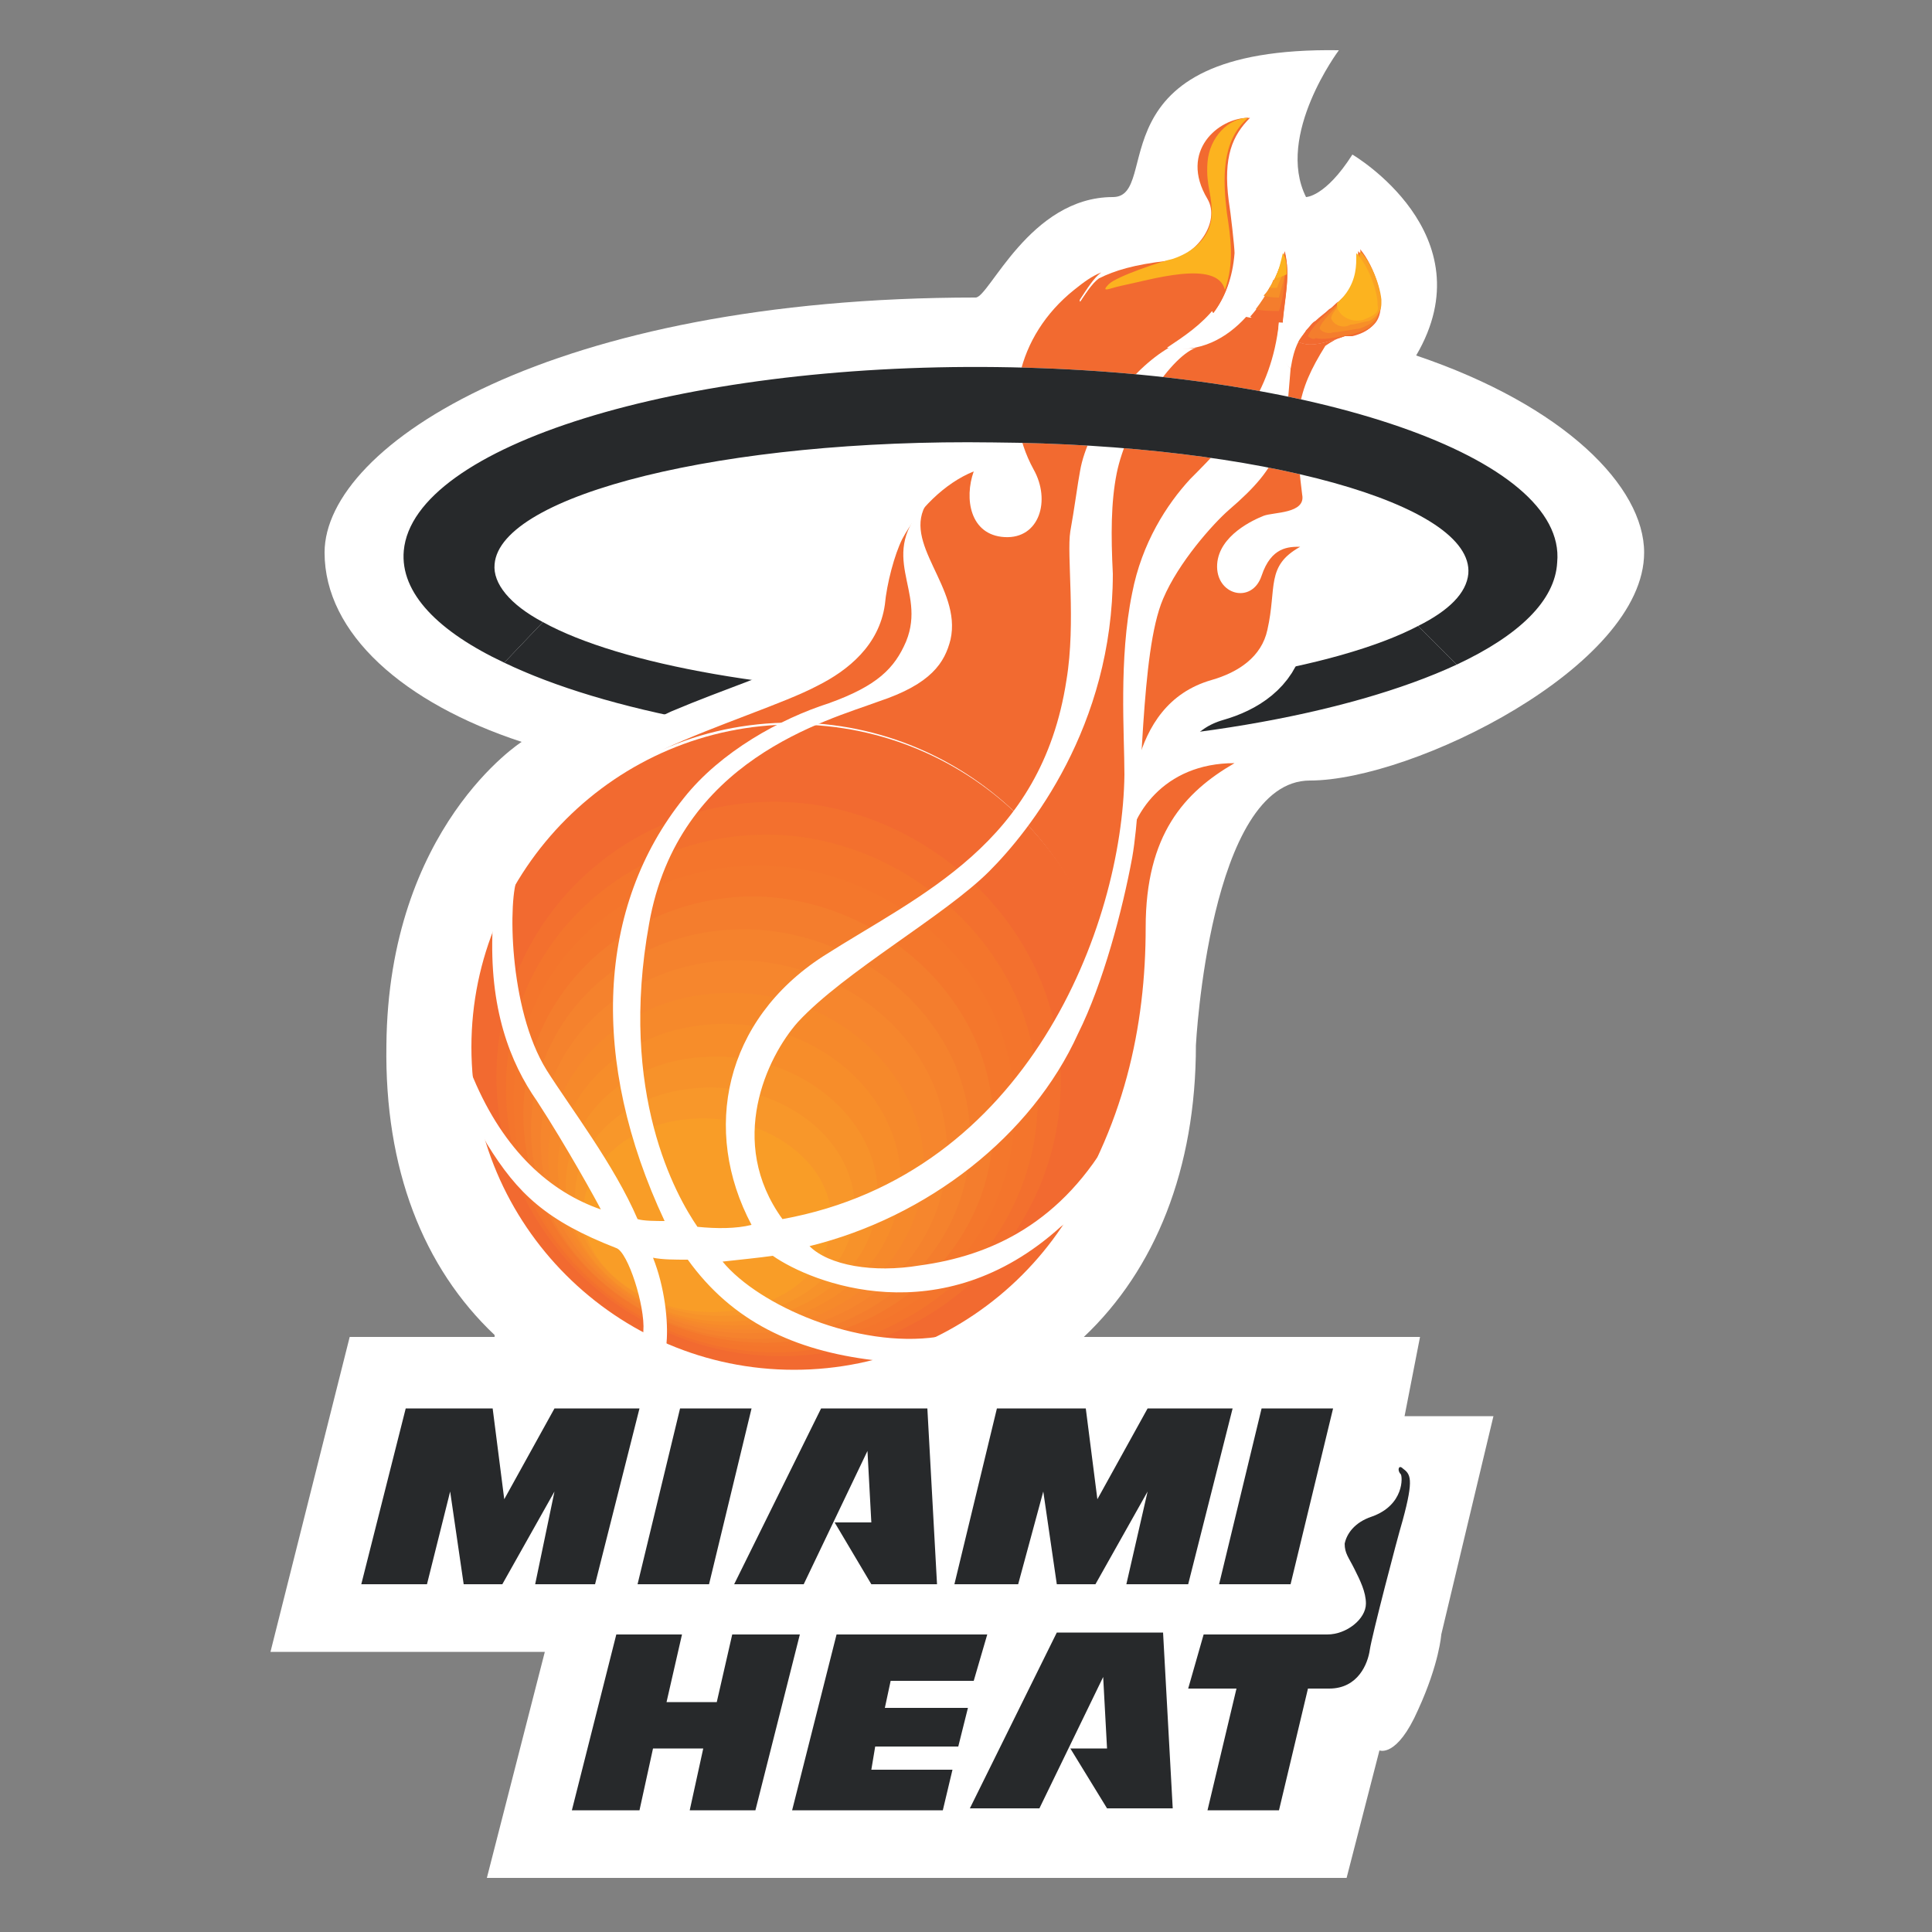 <?xml version="1.0" encoding="utf-8"?>
<!-- Generator: Adobe Illustrator 19.1.0, SVG Export Plug-In . SVG Version: 6.00 Build 0)  -->
<svg version="1.1" id="Layer_1" xmlns="http://www.w3.org/2000/svg" xmlns:xlink="http://www.w3.org/1999/xlink" x="0px" y="0px"
	 viewBox="0 0 100 100" style="enable-background:new 0 0 100 100;" xml:space="preserve">
<rect x="0" y="0" width="100" height="100" fill="#808080" stroke="none"/>
<style type="text/css">
	.st0{fill-rule:evenodd;clip-rule:evenodd;fill:#FFFFFF;}
	.st1{fill-rule:evenodd;clip-rule:evenodd;fill:#27292B;}
	.st2{fill:none;stroke:#FFFFFF;stroke-width:3.677;stroke-miterlimit:2.613;}
	.st3{fill-rule:evenodd;clip-rule:evenodd;fill:#F26A30;}
	.st4{fill-rule:evenodd;clip-rule:evenodd;fill:#F3702E;}
	.st5{fill-rule:evenodd;clip-rule:evenodd;fill:#F4752C;}
	.st6{fill-rule:evenodd;clip-rule:evenodd;fill:#F4772C;}
	.st7{fill-rule:evenodd;clip-rule:evenodd;fill:#F47D2D;}
	.st8{fill-rule:evenodd;clip-rule:evenodd;fill:#F5822D;}
	.st9{fill-rule:evenodd;clip-rule:evenodd;fill:#F6862D;}
	.st10{fill-rule:evenodd;clip-rule:evenodd;fill:#F6892B;}
	.st11{fill-rule:evenodd;clip-rule:evenodd;fill:#F78D2A;}
	.st12{fill-rule:evenodd;clip-rule:evenodd;fill:#F7922A;}
	.st13{fill-rule:evenodd;clip-rule:evenodd;fill:#F8972A;}
	.st14{fill-rule:evenodd;clip-rule:evenodd;fill:#F99D27;}
	.st15{fill-rule:evenodd;clip-rule:evenodd;fill:#FCB31F;}
	.st16{fill-rule:evenodd;clip-rule:evenodd;fill:#F78F28;}
	.st17{fill-rule:evenodd;clip-rule:evenodd;fill:#FAA224;}
</style>
<g>
	<path class="st0" d="M56.1,69.2h17.4l-0.8,4.1l4.6,0l-2.7,11.3c0,0-0.1,1.5-1.2,3.9c-1.1,2.5-2,2.1-2,2.1l-1.7,6.6H25.2l3-11.7H14
		l4.1-16.3h7.5v-0.1c-3.7-3.5-5.7-8.6-5.6-15C20.1,42.8,27,38.4,27,38.4c-6.1-2-10.2-5.6-10.2-9.8c0-5.6,11.8-13.2,33.7-13.2
		c0.7,0,2.8-5.2,7.1-5.2c2.6,0-1.2-7.8,11.7-7.6c0,0-3.3,4.4-1.7,7.6c0,0,1,0,2.4-2.2c0,0,7,4.1,3.3,10.4C81,21,85.1,25.2,85.1,28.6
		c0,5.9-12,11.8-17.3,11.8c-5.2,0-5.9,13.7-5.9,13.7C61.9,60.5,59.8,65.7,56.1,69.2L56.1,69.2L56.1,69.2z"/>
	<path class="st0" d="M25.6,29.2c-0.3,3.6,10.7,6.7,24.6,6.8c13.9,0.1,25.5-2.7,25.8-6.3l4.6-0.6c-0.5,5.4-14.2,9.7-30.7,9.5
		c-16.5-0.2-29.5-4.7-29-10.1L25.6,29.2L25.6,29.2z"/>
	<path class="st1" d="M75.4,34.4c-5.6,2.6-15,4.3-25.5,4.2c-9.9-0.1-18.6-1.8-23.8-4.3l2-2.1c4,2.2,12.3,3.7,22.1,3.8
		c10.1,0.1,19-1.4,23.2-3.6L75.4,34.4L75.4,34.4z"/>
	<path class="st0" d="M41.1,70.9c9.2,0,16.7-7.5,16.7-16.7c0-9.2-7.5-16.7-16.7-16.7c-9.2,0-16.7,7.5-16.7,16.7
		C24.4,63.4,31.9,70.9,41.1,70.9L41.1,70.9z"/>
	<path class="st0" d="M66.4,13.5c0.1,0.9,0,1.9-0.1,2.7c-0.1,1.1-0.2,2.2,0.6,3c0.1-1.6,1-2.4,2-3.1c0.6-0.5,1-0.9,1.3-1.4
		c0.2-0.5,0.3-0.9,0.3-1.4c0-0.1,0-0.2,0-0.3c0.1,0.1,0.1,0.2,0.2,0.3c0.3,0.5,0.6,1.1,0.8,1.8c0.2,0.7,0.1,1.3-0.2,1.7
		c-0.4,0.5-1,0.6-1.4,0.7c-0.5,0.1-0.9,0.2-1.2,0.7c-1.5,2.3-1.7,3.7-1.2,7.7c0.1,1-1.5,0.9-2,1.1c-0.5,0.2-2.3,1-2.4,2.5
		c-0.1,1.6,1.8,2.1,2.3,0.6c0.2-0.7,0.6-1.1,0.9-1.3c0.3-0.2,0.6-0.2,0.9-0.2c0.1,0,0.2,0,0.2,0c-0.1,0-0.2,0.1-0.2,0.1
		c-0.3,0.2-0.5,0.4-0.7,0.6c-0.6,0.9-0.4,1.9-0.8,3.6c-0.3,1.4-1.5,2.2-2.9,2.6c-4.5,1.3-4.2,6.9-4.4,9c0.2-1.8,1.6-4.2,4.6-4.6
		c0.3-0.1,0.7-0.1,1-0.1c-0.3,0.1-0.5,0.3-0.8,0.5c-2.2,1.5-3.8,3.7-3.8,8c0,4.8-1,9.7-3.8,14.4c-0.2,0.3-0.4,0.7-0.7,1
		c0.3-0.4,0.5-0.8,0.7-1.1c1.4-2.4,2.1-5.2,2.1-8.2c0-9.2-7.5-16.7-16.7-16.7c-1.9,0-3.8,0.3-5.5,0.9c-0.4,0.1-0.8,0.3-1.1,0.4
		c0.4-0.2,0.7-0.3,1.1-0.5c2.6-1.1,5.4-2,6.9-2.8c1.6-0.9,3.2-2.2,3.5-4.2c0.2-1,0.5-2.6,0.9-3.4c0.4-0.8,0.9-1.5,1.5-2.1
		c0.6-0.6,1.3-1.1,2-1.4c0.1,0,0.1-0.1,0.2-0.1c0,0.1,0,0.1-0.1,0.2c-0.2,0.8-0.2,1.7,0.2,2.3c0.3,0.5,0.8,0.9,1.5,0.9
		c1.8,0.1,2.3-1.9,1.5-3.5c-1.7-3.1-1-6.9,2.1-9.3c1.1-0.9,2.1-1.4,4.9-1.8c1.5-0.2,2.8-2,2.1-3.2C62,8.9,62,7.9,62.4,7.2
		c0.4-0.7,1.1-1.1,1.8-1.3c0.2,0,0.3-0.1,0.5-0.1c-0.1,0.1-0.2,0.2-0.2,0.3c-0.3,0.4-0.6,0.9-0.8,1.5c-0.2,0.7-0.2,1.5,0,2.5
		c0.1,0.6,0.3,2.4,0.3,2.7c0,2.5-1.8,4.1-3.5,5.1c1.9,0.3,3.4-0.7,4.4-2c0.6-0.8,1.1-1.8,1.4-2.7c0-0.1,0.1-0.2,0.1-0.4
		C66.3,13.2,66.4,13.3,66.4,13.5L66.4,13.5z"/>
	<path class="st2" d="M66.4,13.5c0.1,0.9,0,1.9-0.1,2.7c-0.1,1.1-0.2,2.2,0.6,3c0.1-1.6,1-2.4,2-3.1c0.6-0.5,1-0.9,1.3-1.4
		c0.2-0.5,0.3-0.9,0.3-1.4c0-0.1,0-0.2,0-0.3c0.1,0.1,0.1,0.2,0.2,0.3c0.3,0.5,0.6,1.1,0.8,1.8c0.2,0.7,0.1,1.3-0.2,1.7
		c-0.4,0.5-1,0.6-1.4,0.7c-0.5,0.1-0.9,0.2-1.2,0.7c-1.5,2.3-1.7,3.7-1.2,7.7c0.1,1-1.5,0.9-2,1.1c-0.5,0.2-2.3,1-2.4,2.5
		c-0.1,1.6,1.8,2.1,2.3,0.6c0.2-0.7,0.6-1.1,0.9-1.3c0.3-0.2,0.6-0.2,0.9-0.2c0.1,0,0.2,0,0.2,0c-0.1,0-0.2,0.1-0.2,0.1
		c-0.3,0.2-0.5,0.4-0.7,0.6c-0.6,0.9-0.4,1.9-0.8,3.6c-0.3,1.4-1.5,2.2-2.9,2.6c-4.5,1.3-4.2,6.9-4.4,9c0.2-1.8,1.6-4.2,4.6-4.6
		c0.3-0.1,0.7-0.1,1-0.1c-0.3,0.1-0.5,0.3-0.8,0.5c-2.2,1.5-3.8,3.7-3.8,8c0,4.8-1,9.7-3.8,14.4c-0.2,0.3-0.4,0.7-0.7,1
		c0.3-0.4,0.5-0.8,0.7-1.1c1.4-2.4,2.1-5.2,2.1-8.2c0-9.2-7.5-16.7-16.7-16.7c-1.9,0-3.8,0.3-5.5,0.9c-0.4,0.1-0.8,0.3-1.1,0.4
		c0.4-0.2,0.7-0.3,1.1-0.5c2.6-1.1,5.4-2,6.9-2.8c1.6-0.9,3.2-2.2,3.5-4.2c0.2-1,0.5-2.6,0.9-3.4c0.4-0.8,0.9-1.5,1.5-2.1
		c0.6-0.6,1.3-1.1,2-1.4c0.1,0,0.1-0.1,0.2-0.1c0,0.1,0,0.1-0.1,0.2c-0.2,0.8-0.2,1.7,0.2,2.3c0.3,0.5,0.8,0.9,1.5,0.9
		c1.8,0.1,2.3-1.9,1.5-3.5c-1.7-3.1-1-6.9,2.1-9.3c1.1-0.9,2.1-1.4,4.9-1.8c1.5-0.2,2.8-2,2.1-3.2C62,8.9,62,7.9,62.4,7.2
		c0.4-0.7,1.1-1.1,1.8-1.3c0.2,0,0.3-0.1,0.5-0.1c-0.1,0.1-0.2,0.2-0.2,0.3c-0.3,0.4-0.6,0.9-0.8,1.5c-0.2,0.7-0.2,1.5,0,2.5
		c0.1,0.6,0.3,2.4,0.3,2.7c0,2.5-1.8,4.1-3.5,5.1c1.9,0.3,3.4-0.7,4.4-2c0.6-0.8,1.1-1.8,1.4-2.7c0-0.1,0.1-0.2,0.1-0.4
		C66.3,13.2,66.4,13.3,66.4,13.5"/>
	<polygon class="st0" points="36.7,82 38.9,72.9 35.2,72.9 33,82 36.7,82 	"/>
	<path class="st0" d="M44.9,75.1l0.2,3.7h-1.9l1.9,3.2h3.4l-0.5-9.1c0,0-5.6,0-5.5,0c0,0-4.5,9.1-4.5,9.1h3.6L44.9,75.1L44.9,75.1
		L44.9,75.1z"/>
	<polygon class="st0" points="36.4,90.5 35.7,93.7 39.1,93.7 41.4,84.6 37.9,84.6 37.1,88.1 34.5,88.1 35.3,84.6 31.9,84.6 
		29.6,93.7 33.1,93.7 33.8,90.5 36.4,90.5 	"/>
	<polygon class="st0" points="45.1,91.6 45.3,90.4 49.6,90.4 50.1,88.4 45.8,88.4 46.1,87 50.4,87 51.1,84.6 43.3,84.6 41,93.7 
		48.8,93.7 49.3,91.6 45.1,91.6 	"/>
	<polygon class="st0" points="66.8,82 69,72.9 65.3,72.9 63.1,82 66.8,82 	"/>
	<path class="st0" d="M72.5,76.3c-0.2-0.2-0.1-0.5,0.1-0.3c0.4,0.3,0.6,0.5,0,2.7c-0.3,1-1.6,6-1.7,6.7c-0.1,0.7-0.6,2-2.1,2h-1.1
		l-1.5,6.3h-3.7l1.5-6.3l-2.5,0l0.8-2.8h6.4c1,0,2-0.8,2-1.6c0-0.6-0.3-1.2-0.6-1.8c-0.3-0.6-0.5-0.8-0.5-1.3
		c0.1-0.5,0.5-1.1,1.4-1.4C72.7,77.9,72.6,76.4,72.5,76.3L72.5,76.3z"/>
	<polygon class="st0" points="26.1,77.6 25.5,72.9 21,72.9 18.7,82 22.1,82 23.3,77.2 23.3,77.2 24,82 26,82 28.7,77.2 28.7,77.2 
		27.7,82 30.8,82 33.1,72.9 28.7,72.9 26.1,77.6 26.1,77.6 	"/>
	<polygon class="st0" points="56.8,77.6 56.2,72.9 51.6,72.9 49.4,82 52.7,82 54,77.2 54,77.2 54.7,82 56.7,82 59.4,77.2 59.4,77.2 
		58.3,82 61.5,82 63.8,72.9 59.4,72.9 56.8,77.6 56.8,77.6 	"/>
	<path class="st0" d="M57.1,86.8l0.2,3.7h-1.9l1.9,3.1h3.4l-0.5-9.1c0,0-5.6,0-5.5,0c0,0-4.5,9.1-4.5,9.1h3.6L57.1,86.8L57.1,86.8
		L57.1,86.8z"/>
	<polygon class="st1" points="36.7,82 38.9,72.9 35.2,72.9 33,82 36.7,82 	"/>
	<path class="st1" d="M44.9,75.1l0.2,3.7h-1.9l1.9,3.2h3.4l-0.5-9.1c0,0-5.6,0-5.5,0c0,0-4.5,9.1-4.5,9.1h3.6L44.9,75.1L44.9,75.1
		L44.9,75.1z"/>
	<polygon class="st1" points="36.4,90.5 35.7,93.7 39.1,93.7 41.4,84.6 37.9,84.6 37.1,88.1 34.5,88.1 35.3,84.6 31.9,84.6 
		29.6,93.7 33.1,93.7 33.8,90.5 36.4,90.5 	"/>
	<polygon class="st1" points="45.1,91.6 45.3,90.4 49.6,90.4 50.1,88.4 45.8,88.4 46.1,87 50.4,87 51.1,84.6 43.3,84.6 41,93.7 
		48.8,93.7 49.3,91.6 45.1,91.6 	"/>
	<polygon class="st1" points="66.8,82 69,72.9 65.3,72.9 63.1,82 66.8,82 	"/>
	<path class="st1" d="M72.5,76.3c-0.2-0.2-0.1-0.5,0.1-0.3c0.4,0.3,0.6,0.5,0,2.7c-0.3,1-1.6,6-1.7,6.7c-0.1,0.7-0.6,2-2.1,2h-1.1
		l-1.5,6.3h-3.7l1.5-6.3l-2.5,0l0.8-2.8h6.4c1,0,2-0.8,2-1.6c0-0.6-0.3-1.2-0.6-1.8c-0.3-0.6-0.5-0.8-0.5-1.3
		c0.1-0.5,0.5-1.1,1.4-1.4C72.7,77.9,72.6,76.4,72.5,76.3L72.5,76.3z"/>
	<polygon class="st1" points="26.1,77.6 25.5,72.9 21,72.9 18.7,82 22.1,82 23.3,77.2 23.3,77.2 24,82 26,82 28.7,77.2 28.7,77.2 
		27.7,82 30.8,82 33.1,72.9 28.7,72.9 26.1,77.6 26.1,77.6 	"/>
	<polygon class="st1" points="56.8,77.6 56.2,72.9 51.6,72.9 49.4,82 52.7,82 54,77.2 54,77.2 54.7,82 56.7,82 59.4,77.2 59.4,77.2 
		58.3,82 61.5,82 63.8,72.9 59.4,72.9 56.8,77.6 56.8,77.6 	"/>
	<path class="st1" d="M57.1,86.8l0.2,3.7h-1.9l1.9,3.1h3.4l-0.5-9.1c0,0-5.6,0-5.5,0c0,0-4.5,9.1-4.5,9.1h3.6L57.1,86.8L57.1,86.8
		L57.1,86.8z"/>
	<path class="st3" d="M41.1,70.9c9.2,0,16.7-7.5,16.7-16.7c0-9.2-7.5-16.7-16.7-16.7c-9.2,0-16.7,7.5-16.7,16.7
		C24.4,63.4,31.9,70.9,41.1,70.9L41.1,70.9z"/>
	<path class="st3" d="M69.6,17.4c-1.4,0.5-1.9,0.5-2.4,0.3c-0.2,0.4-0.3,0.8-0.4,1.4c-0.7-0.7-0.7-1.6-0.6-2.5
		c-0.2,0-1.3-0.1-1.7-0.2c-1,1.1-2.4,1.9-4.1,1.6c0.9-0.6,1.8-1.2,2.5-2.1c-0.4-0.9-4.7-1.1-6.3-0.4c-0.4,0.2-0.8,0.2-0.7,0
		c0.4-0.6,0.7-1.1,1.1-1.4c-0.5,0.2-0.9,0.5-1.4,0.9c-3,2.4-3.8,6.2-2.1,9.3c0.9,1.6,0.3,3.6-1.5,3.5c-1.8-0.1-2.1-2-1.6-3.4
		c-1.5,0.6-2.9,2-3.7,3.5c-0.4,0.8-0.8,2.3-0.9,3.4c-0.3,2.1-1.9,3.4-3.5,4.2c-1.7,0.9-5.2,2-8,3.3c2-0.9,4.3-1.4,6.7-1.4
		c9.2,0,16.7,7.5,16.7,16.7c0,3.5-1.1,6.7-2.9,9.3c3.4-5,4.5-10.3,4.5-15.4c0-4.8,2-7,4.6-8.5c-3.7,0-5.4,2.7-5.6,4.7
		c0.2-2-0.1-7.7,4.4-9c1.4-0.4,2.6-1.2,2.9-2.6c0.5-2.2-0.1-3.3,1.7-4.3c-0.6,0-1.5,0-2,1.5c-0.5,1.5-2.4,1-2.3-0.6
		c0.1-1.5,1.9-2.3,2.4-2.5c0.5-0.2,2.2-0.1,2-1.1c-0.5-4-0.3-5.3,1.2-7.7C68.9,17.7,69.2,17.5,69.6,17.4L69.6,17.4z"/>
	<path class="st3" d="M56.1,54.9c0.2,8.4-6.5,15.4-15,15.5c-8.5,0.1-15.6-6.6-15.8-15.1c-0.2-8.4,6.5-15.4,15-15.5
		C48.4,39.8,55.9,46.5,56.1,54.9L56.1,54.9z"/>
	<path class="st4" d="M39.9,41.5c7.7-0.1,14.8,6.2,15,14.1c0.2,7.9-6.1,14.4-14.2,14.6c-8.1,0.1-14.8-6.2-15-14.1
		C25.5,48.2,31.8,41.6,39.9,41.5L39.9,41.5z"/>
	<path class="st5" d="M39.5,43.2c7.2-0.1,14,5.8,14.2,13.2C54,63.7,48,69.8,40.4,70c-7.6,0.1-14-5.8-14.2-13.2
		C25.9,49.4,31.9,43.3,39.5,43.2L39.5,43.2z"/>
	<path class="st6" d="M39.1,44.8c6.8-0.1,13.2,5.3,13.4,12.2c0.3,6.9-5.3,12.6-12.5,12.7c-7.2,0.1-13.2-5.3-13.4-12.2
		C26.3,50.6,31.9,44.9,39.1,44.8L39.1,44.8z"/>
	<path class="st7" d="M38.7,46.4c6.4-0.1,12.4,4.9,12.7,11.3c0.3,6.4-4.9,11.6-11.6,11.8c-6.7,0.1-12.4-4.9-12.7-11.3
		C26.8,51.9,32,46.6,38.7,46.4L38.7,46.4z"/>
	<path class="st8" d="M38.3,48.1c6-0.1,11.6,4.5,11.9,10.3c0.3,5.9-4.5,10.7-10.8,10.9c-6.3,0.1-11.6-4.5-11.9-10.3
		C27.2,53.1,32,48.2,38.3,48.1L38.3,48.1z"/>
	<path class="st9" d="M37.9,49.7c5.6-0.1,10.8,4,11.1,9.4c0.3,5.3-4.1,9.8-9.9,9.9c-5.8,0.2-10.8-4-11.1-9.4
		C27.7,54.3,32.1,49.9,37.9,49.7L37.9,49.7z"/>
	<path class="st10" d="M37.5,51.4c5.2-0.2,9.9,3.6,10.3,8.4c0.3,4.8-3.7,8.9-9.1,9c-5.3,0.2-9.9-3.6-10.3-8.4
		C28.1,55.6,32.2,51.5,37.5,51.4L37.5,51.4z"/>
	<path class="st11" d="M37.1,53c4.8-0.2,9.1,3.2,9.5,7.5c0.3,4.3-3.3,7.9-8.2,8.1c-4.9,0.2-9.1-3.2-9.5-7.5
		C28.5,56.8,32.2,53.2,37.1,53L37.1,53z"/>
	<path class="st12" d="M36.7,54.7c4.4-0.2,8.3,2.8,8.7,6.5c0.4,3.8-2.9,7-7.4,7.2c-4.4,0.2-8.3-2.8-8.7-6.5
		C29,58,32.3,54.8,36.7,54.7L36.7,54.7z"/>
	<path class="st13" d="M36.3,56.3c3.9-0.2,7.5,2.3,7.9,5.6c0.4,3.3-2.5,6.1-6.5,6.2c-4,0.2-7.5-2.3-7.9-5.6
		C29.4,59.3,32.3,56.5,36.3,56.3L36.3,56.3z"/>
	<path class="st14" d="M35.9,57.9c3.5-0.2,6.7,1.9,7.1,4.7c0.4,2.7-2.1,5.1-5.7,5.3c-3.5,0.2-6.7-1.9-7.1-4.6
		C29.9,60.5,32.4,58.1,35.9,57.9L35.9,57.9z"/>
	<path class="st0" d="M66.8,19.1c-0.3,3.8-0.4,4.9-3.2,7.3c-0.8,0.7-2.6,2.7-3.4,4.6c-1.2,2.8-1,10-1.6,13.4
		c-0.5,2.7-1.5,6.5-2.8,9.1C53.4,58.8,48,63,41.9,64.5c1,1,3.3,1.4,5.7,1c3.7-0.5,7.4-2.2,10-6.9c0.8-1.5,0,2.9-2.7,4.9
		C48.7,69.1,42,66.4,40,65c-0.7,0.1-1.7,0.2-2.6,0.3c1.9,2.3,7,4.5,11.1,3.9c1.9-0.3-1.1,1.3-3.3,1.2c-4.1-0.5-7.3-2-9.6-5.2
		c-0.7,0-1.3,0-1.8-0.1c0.6,1.5,0.8,3.3,0.7,4.4c0,0.5-1.3,0.1-1.2-0.6c0.1-1.3-0.8-4.1-1.4-4.3c-3.6-1.4-5.1-2.8-6.7-5.4
		c-1-1.8-1.4-5.1-0.7-3.4c1.6,3.8,4,5.9,6.6,6.8c-0.2-0.4-1.8-3.3-3.3-5.6c-1.4-2-2.5-4.8-2.3-9c0.1-2.4,1.8-3.7,1.3-2.6
		c-0.5,1-0.5,6.8,1.5,10c1.2,1.9,3.5,4.9,4.7,7.7c0.3,0.1,1,0.1,1.4,0.1c-3.9-8.3-3.5-16.3,1-21.9c1.9-2.4,5-4.1,7.5-4.9
		c2.5-0.9,3.4-1.8,4-3.2c1.1-2.7-1.6-4.4,1.1-7.2c-1.4,2.1,1.8,4.4,1.2,7.1c-0.3,1.2-1,2.3-3.7,3.2c-2.7,1-10.4,3-11.9,11.5
		C32,56.6,35,61.9,36.1,63.5c1,0.1,2,0.1,2.8-0.1c-2.6-4.9-1.4-10.6,3.7-13.9c5-3.2,11.3-5.8,12.6-14.3c0.5-3,0-6.5,0.2-7.7
		c0.2-1.1,0.4-2.6,0.5-3.1c0.4-2.4,2.7-5.3,4.6-6.4c0.2,0,1,0.1,1.4,0c-1.4,0.5-3.6,4-4.1,6.5c-0.3,1.5-0.3,3.2-0.2,5.2
		c0,7.9-4.3,13.3-6.4,15.4c-2.3,2.3-7.5,5.2-9.9,7.8c-1.6,1.8-3.7,6.2-0.8,10.2c12.7-2.3,17.6-15.2,17.7-23c0-2.1-0.3-6,0.4-9.4
		c0.5-2.6,1.8-4.6,3-5.9c2.3-2.3,4.2-4.4,4.6-8.1C66.1,18,66.4,18.6,66.8,19.1L66.8,19.1z"/>
	<path class="st0" d="M25.6,29.2c0.3-3.6,11.9-6.5,25.8-6.3C65.3,23,76.3,26.1,76,29.7l4.6-0.6c0.5-5.4-12.5-9.9-29-10.1
		c-16.5-0.2-30.2,4.1-30.7,9.5L25.6,29.2L25.6,29.2z"/>
	<path class="st1" d="M75.4,34.4c3.2-1.5,5.1-3.3,5.2-5.3c0.5-5.4-12.5-9.9-29-10.1c-16.5-0.2-30.2,4.1-30.7,9.5
		c-0.2,2.2,1.8,4.2,5.2,5.8l2-2.1c-1.7-0.9-2.6-2-2.5-3c0.3-3.6,11.9-6.5,25.8-6.3C65.3,23,76.3,26.1,76,29.7c-0.1,1-1,1.9-2.6,2.7
		L75.4,34.4L75.4,34.4z"/>
	<path class="st3" d="M62.8,16.2c-0.4-0.9-4.7-1.1-6.3-0.4c-0.4,0.2-0.8,0.2-0.7,0c0.4-0.6,0.7-1.1,1.1-1.4c0.8-0.4,1.8-0.7,3.5-0.9
		c1.5-0.2,2.8-2,2.1-3.2c-1.5-2.5,0.6-4.2,2.1-4.2c-0.9,0.9-1.4,2-1.1,4.3c0.1,0.6,0.3,2.4,0.3,2.7C63.8,14.4,63.4,15.4,62.8,16.2
		L62.8,16.2z"/>
	<path class="st3" d="M62.8,16.2c-0.4-0.9-4.7-1.1-6.3-0.4c-0.4,0.2-0.8,0.2-0.7,0c0.4-0.6,0.7-1.1,1.1-1.4l0,0c0,0,0,0,0.1,0
		c0.8-0.4,1.8-0.6,3.5-0.9c1.5-0.2,2.8-2,2.1-3.2c-1.5-2.5,0.6-4.2,2.1-4.2c-0.9,0.9-1.4,2-1.1,4.3c0.1,0.6,0.3,2.4,0.3,2.7
		C63.8,14.4,63.4,15.4,62.8,16.2L62.8,16.2z"/>
	<path class="st15" d="M58,14.8c-0.5,0.1-1.1,0.4-0.6-0.1c0.4-0.4,2.8-1.2,3.3-1.3c1.2-0.4,1.9-1.2,2-2.1c0.1-1.2-0.3-1.6-0.2-2.9
		c0.1-1.3,1.1-2.3,2.1-2.3c-1.4,1.2-1.3,3.2-1.1,4.9c0.2,1.3,0.4,2.6-0.1,4C63,13.4,59.5,14.5,58,14.8L58,14.8z"/>
	<path class="st3" d="M69.6,17.4c-1.4,0.5-1.9,0.5-2.4,0.3c0.4-0.7,1-1.2,1.7-1.7c1.4-1,1.7-2.1,1.5-3.1c0.7,0.8,1.5,2.9,0.8,3.8
		c-0.4,0.5-1,0.6-1.4,0.7C69.7,17.4,69.7,17.4,69.6,17.4L69.6,17.4z"/>
	<path class="st3" d="M69.6,17.4c-1.4,0.5-1.9,0.5-2.4,0.3c0.1-0.2,0.3-0.4,0.4-0.6c0,0,0,0,0,0c0,0,0,0,0,0c0,0,0,0,0,0
		c0.2-0.2,0.3-0.4,0.5-0.5c0.2-0.2,0.5-0.4,0.7-0.6c0.2-0.1,0.3-0.3,0.5-0.4c0.1-0.1,0.2-0.2,0.3-0.3c0,0,0,0,0,0
		c0.6-0.7,0.7-1.4,0.7-2c0-0.1,0-0.2,0-0.3c0.5,0.5,1,1.6,1.1,2.5c0,0.1,0,0.1,0,0.2c0,1.1-0.6,1.5-1.4,1.7c0,0,0,0,0,0c0,0,0,0,0,0
		c0,0,0,0,0,0c-0.1,0-0.1,0-0.2,0C69.7,17.4,69.7,17.4,69.6,17.4C69.6,17.4,69.6,17.4,69.6,17.4C69.6,17.4,69.6,17.4,69.6,17.4
		C69.6,17.4,69.6,17.4,69.6,17.4C69.6,17.4,69.6,17.4,69.6,17.4C69.6,17.4,69.6,17.4,69.6,17.4C69.6,17.4,69.6,17.4,69.6,17.4
		C69.6,17.4,69.6,17.4,69.6,17.4L69.6,17.4L69.6,17.4z"/>
	<path class="st7" d="M68.1,17.5c-0.1,0.1-0.3,0-0.4-0.1c0.2-0.5,0.8-1,1.2-1.4c0.1-0.1,0.3-0.2,0.4-0.3c0.1-0.1,0.2-0.2,0.3-0.3
		c0,0,0,0,0,0c0.6-0.7,0.7-1.4,0.7-2c0-0.1,0-0.2,0-0.3c0.5,0.5,1,1.6,1.1,2.5c0,0.1,0,0.1,0,0.2c0,1.1-0.7,1.3-1.4,1.5h0
		C69,17.5,68.5,17.6,68.1,17.5L68.1,17.5z"/>
	<path class="st16" d="M69,17.2c-0.2,0.1-0.6,0-0.7-0.2c0.1-0.4,0.8-1,1-1.3c0,0,0,0,0,0c0.1-0.1,0.2-0.2,0.3-0.3c0,0,0,0,0,0
		c0.6-0.7,0.7-1.4,0.7-2c0-0.1,0-0.2,0-0.3c0.5,0.5,1,1.6,1.1,2.5c0,0.1,0,0.1,0,0.2c0,0.8-0.5,1-1,1.2c0,0,0,0,0,0
		C69.7,17.1,69.3,17.2,69,17.2L69,17.2z"/>
	<path class="st17" d="M69.9,16.8c-0.3,0.2-0.8,0.1-1-0.3c0-0.3,0.4-0.6,0.5-0.9c0,0,0,0,0,0c0.1-0.1,0.2-0.2,0.3-0.3c0,0,0,0,0,0
		c0.6-0.7,0.7-1.4,0.7-2c0-0.1,0-0.2,0-0.3c0.5,0.5,1,1.6,1.1,2.5c0,0.1,0,0.1,0,0.2c0,0.5-0.3,0.7-0.6,0.9c0,0,0,0,0,0
		C70.4,16.7,70.1,16.8,69.9,16.8L69.9,16.8z"/>
	<path class="st15" d="M70.7,16.5c-0.4,0.2-1.1,0.1-1.4-0.4c-0.1-0.1-0.1-0.3-0.1-0.4c0,0,0,0,0,0c0.1-0.1,0.2-0.2,0.3-0.3
		c0,0,0,0,0,0c0.6-0.7,0.7-1.4,0.7-2c0-0.1,0-0.2,0-0.3c0.5,0.5,1,1.6,1.1,2.5c0,0.1,0,0.1,0,0.2C71.4,16.1,71.2,16.3,70.7,16.5
		L70.7,16.5z"/>
	<path class="st3" d="M66.4,16.6c-0.2,0-1.3-0.1-1.7-0.2c0.9-1,1.5-2.3,1.8-3.4C66.8,14.2,66.5,15.5,66.4,16.6L66.4,16.6z"/>
	<path class="st3" d="M66.4,16.5c0,0.1,0,0.1,0,0.2l0,0c-0.2,0-1.3-0.1-1.7-0.2c0.9-1,1.5-2.3,1.8-3.4
		C66.8,14.2,66.5,15.4,66.4,16.5L66.4,16.5z"/>
	<path class="st7" d="M65.7,14.9c0.2-0.2,0.3-0.4,0.4-0.6c0.2-0.4,0.3-0.7,0.3-1c0.1,0.3,0.1,0.6,0.1,0.9c0,0.6-0.1,1.3-0.3,1.9l0,0
		c-0.2,0-0.9,0-1.2-0.1C65.3,15.6,65.5,15.3,65.7,14.9L65.7,14.9z"/>
	<path class="st16" d="M65.9,14.5c0.2-0.1,0.3-0.2,0.4-0.3c0.1-0.2,0.2-0.5,0.2-0.7c0,0.2,0,0.4,0,0.6c0,0.4-0.2,0.8-0.3,1.3l0,0
		c-0.1,0-0.5,0-0.8-0.1C65.6,15.1,65.8,14.8,65.9,14.5L65.9,14.5z"/>
	<path class="st17" d="M66.2,13.9c0.1,0.1,0.2,0.2,0.3,0.3c0-0.1,0-0.2,0-0.3c0,0.1,0,0.2-0.1,0.3c-0.1,0.2-0.2,0.4-0.3,0.7
		c0,0,0,0,0,0c-0.1,0-0.3,0-0.4,0C65.9,14.6,66.1,14.2,66.2,13.9L66.2,13.9z"/>
	<path class="st15" d="M66.6,14.2c-0.2,0.1-0.5,0.2-0.6,0.2c0.2-0.4,0.3-0.9,0.4-1.3C66.6,13.4,66.6,13.8,66.6,14.2L66.6,14.2z"/>
</g>
</svg>
